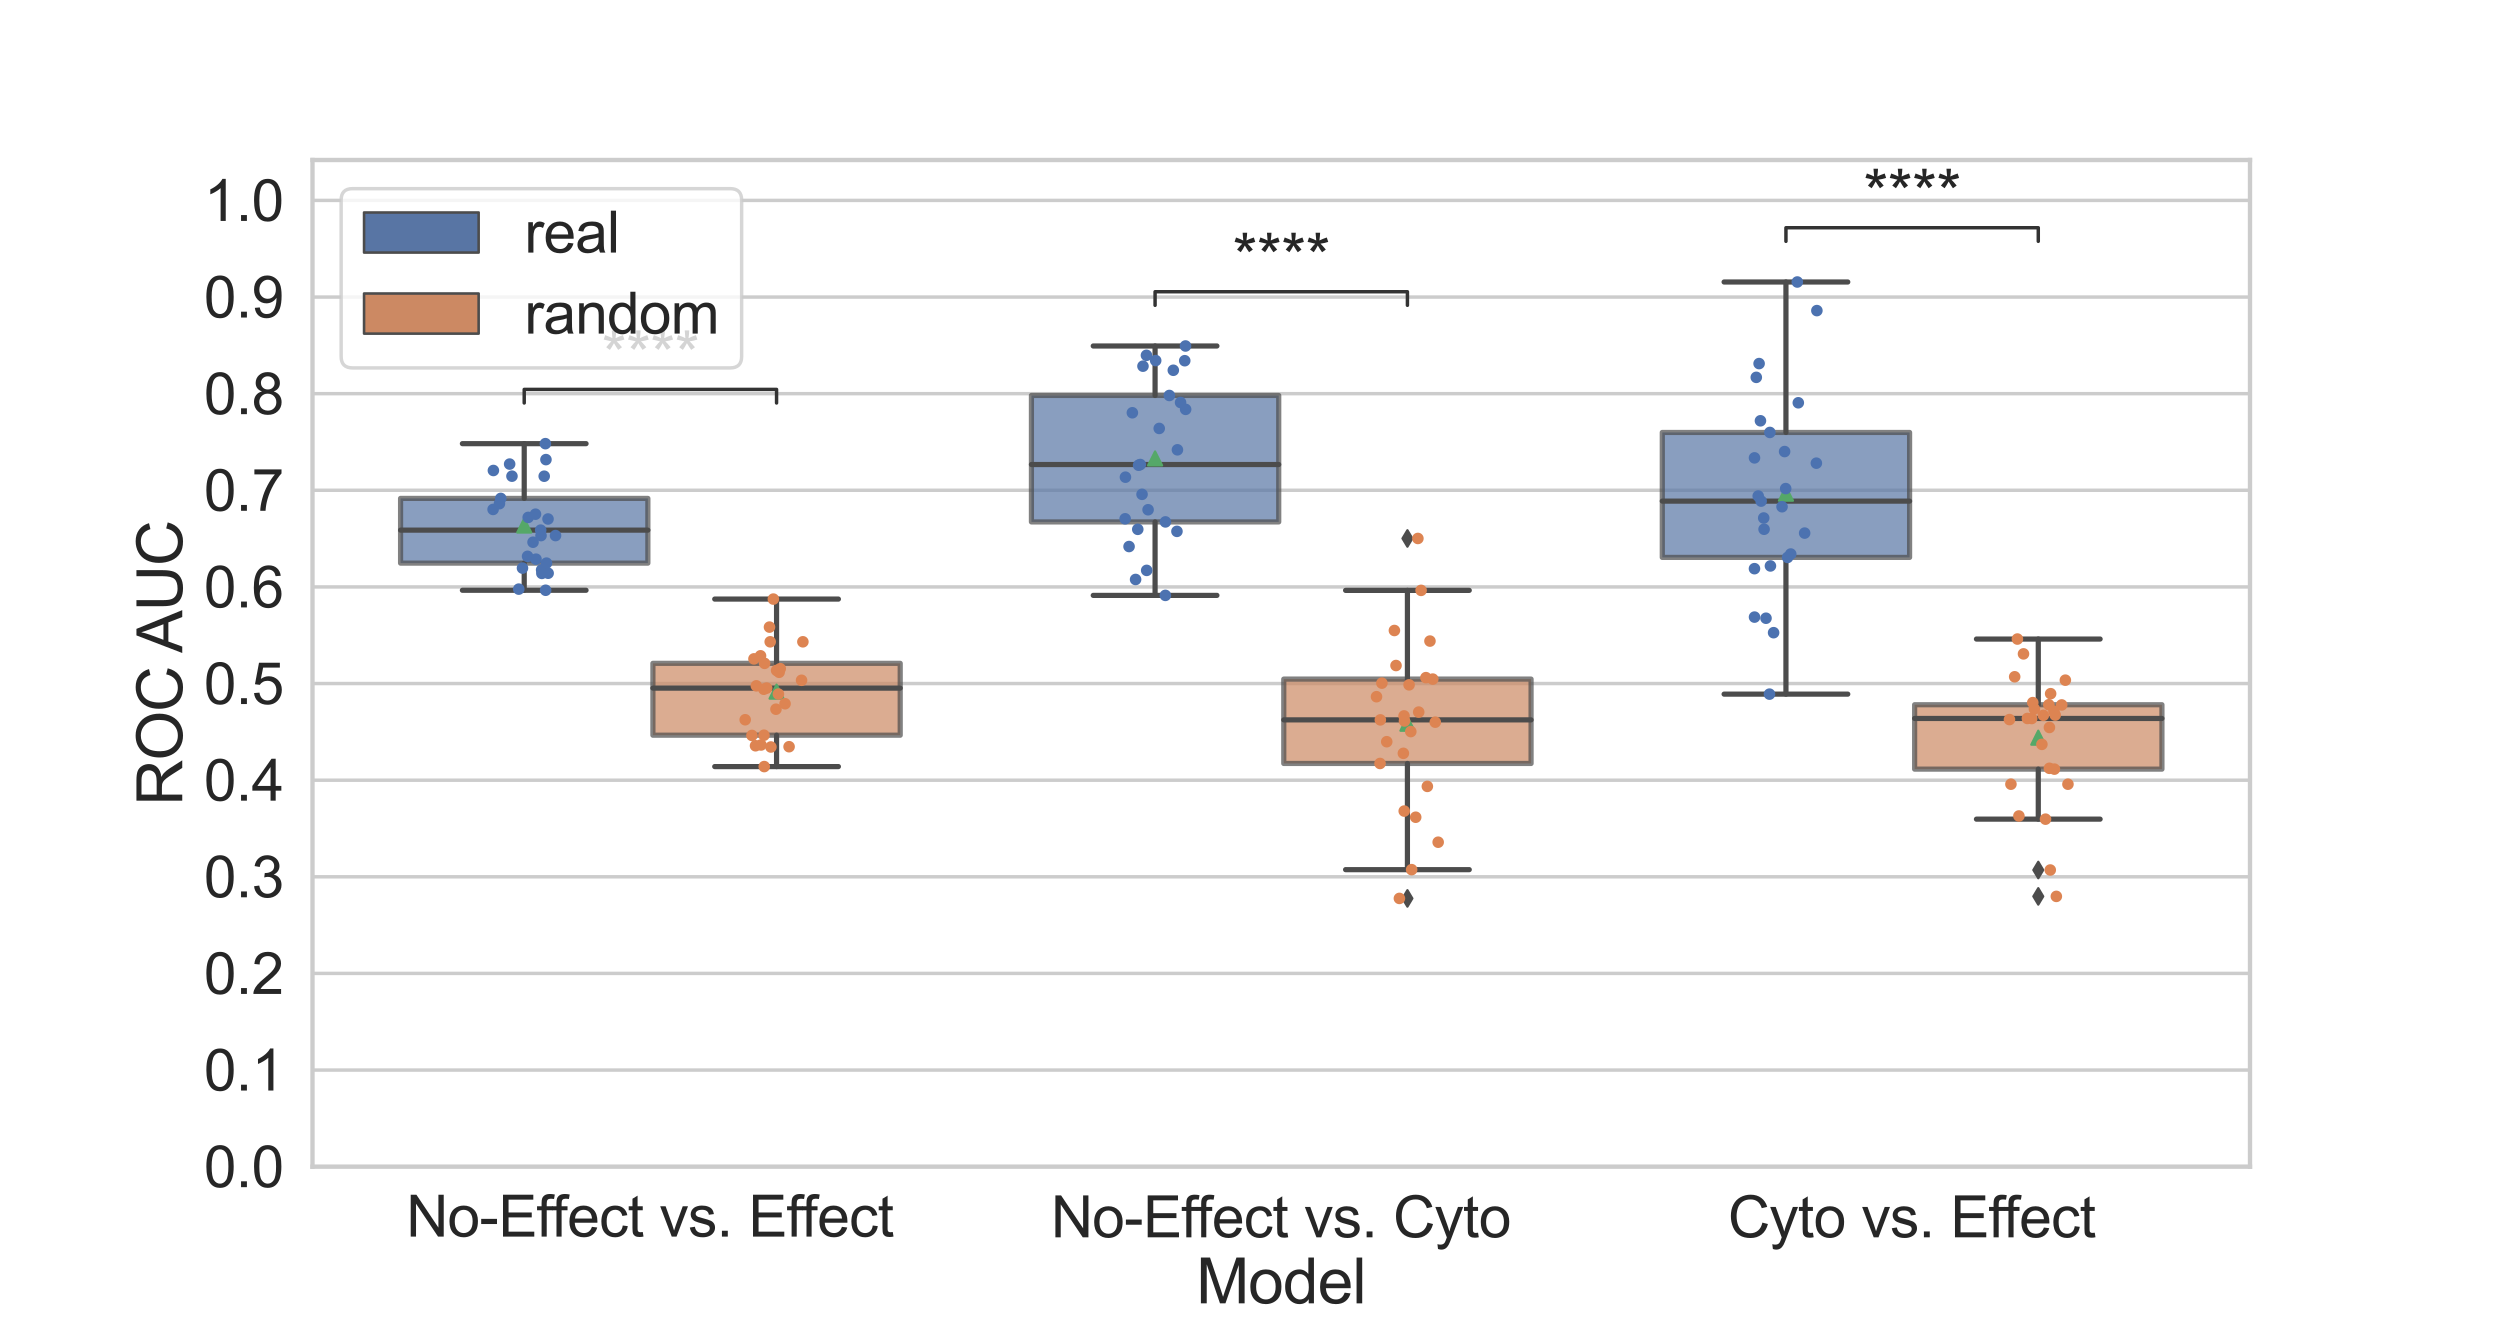 <?xml version="1.0" encoding="utf-8" standalone="no"?>
<!DOCTYPE svg PUBLIC "-//W3C//DTD SVG 1.1//EN"
  "http://www.w3.org/Graphics/SVG/1.1/DTD/svg11.dtd">
<svg xmlns:xlink="http://www.w3.org/1999/xlink" width="1080pt" height="576pt" viewBox="0 0 1080 576" xmlns="http://www.w3.org/2000/svg" version="1.1">
 <defs>
  <style type="text/css">*{stroke-linejoin: round; stroke-linecap: butt}</style>
 </defs>
 <g id="figure_1">
  <g id="patch_1">
   <path d="M 0 576 
L 1080 576 
L 1080 0 
L 0 0 
z
" style="fill: #ffffff"/>
  </g>
  <g id="axes_1">
   <g id="patch_2">
    <path d="M 135 504 
L 972 504 
L 972 69.12 
L 135 69.12 
z
" style="fill: #ffffff"/>
   </g>
   <g id="matplotlib.axis_1">
    <g id="xtick_1">
     <g id="text_1">
      <!-- No-Effect vs. Effect -->
      <g style="fill: #262626" transform="translate(175.498 534.216)scale(0.247 -0.247)">
       <defs>
        <path id="ArialMT-4e" d="M 488 0 
L 488 4581 
L 1109 4581 
L 3516 984 
L 3516 4581 
L 4097 4581 
L 4097 0 
L 3475 0 
L 1069 3600 
L 1069 0 
L 488 0 
z
" transform="scale(0.016)"/>
        <path id="ArialMT-6f" d="M 213 1659 
Q 213 2581 725 3025 
Q 1153 3394 1769 3394 
Q 2453 3394 2887 2945 
Q 3322 2497 3322 1706 
Q 3322 1066 3130 698 
Q 2938 331 2570 128 
Q 2203 -75 1769 -75 
Q 1072 -75 642 372 
Q 213 819 213 1659 
z
M 791 1659 
Q 791 1022 1069 705 
Q 1347 388 1769 388 
Q 2188 388 2466 706 
Q 2744 1025 2744 1678 
Q 2744 2294 2464 2611 
Q 2184 2928 1769 2928 
Q 1347 2928 1069 2612 
Q 791 2297 791 1659 
z
" transform="scale(0.016)"/>
        <path id="ArialMT-2d" d="M 203 1375 
L 203 1941 
L 1931 1941 
L 1931 1375 
L 203 1375 
z
" transform="scale(0.016)"/>
        <path id="ArialMT-45" d="M 506 0 
L 506 4581 
L 3819 4581 
L 3819 4041 
L 1113 4041 
L 1113 2638 
L 3647 2638 
L 3647 2100 
L 1113 2100 
L 1113 541 
L 3925 541 
L 3925 0 
L 506 0 
z
" transform="scale(0.016)"/>
        <path id="ArialMT-66" d="M 556 0 
L 556 2881 
L 59 2881 
L 59 3319 
L 556 3319 
L 556 3672 
Q 556 4006 616 4169 
Q 697 4388 901 4523 
Q 1106 4659 1475 4659 
Q 1713 4659 2000 4603 
L 1916 4113 
Q 1741 4144 1584 4144 
Q 1328 4144 1222 4034 
Q 1116 3925 1116 3625 
L 1116 3319 
L 1763 3319 
L 1763 2881 
L 1116 2881 
L 1116 0 
L 556 0 
z
" transform="scale(0.016)"/>
        <path id="ArialMT-65" d="M 2694 1069 
L 3275 997 
Q 3138 488 2766 206 
Q 2394 -75 1816 -75 
Q 1088 -75 661 373 
Q 234 822 234 1631 
Q 234 2469 665 2931 
Q 1097 3394 1784 3394 
Q 2450 3394 2872 2941 
Q 3294 2488 3294 1666 
Q 3294 1616 3291 1516 
L 816 1516 
Q 847 969 1125 678 
Q 1403 388 1819 388 
Q 2128 388 2347 550 
Q 2566 713 2694 1069 
z
M 847 1978 
L 2700 1978 
Q 2663 2397 2488 2606 
Q 2219 2931 1791 2931 
Q 1403 2931 1139 2672 
Q 875 2413 847 1978 
z
" transform="scale(0.016)"/>
        <path id="ArialMT-63" d="M 2588 1216 
L 3141 1144 
Q 3050 572 2676 248 
Q 2303 -75 1759 -75 
Q 1078 -75 664 370 
Q 250 816 250 1647 
Q 250 2184 428 2587 
Q 606 2991 970 3192 
Q 1334 3394 1763 3394 
Q 2303 3394 2647 3120 
Q 2991 2847 3088 2344 
L 2541 2259 
Q 2463 2594 2264 2762 
Q 2066 2931 1784 2931 
Q 1359 2931 1093 2626 
Q 828 2322 828 1663 
Q 828 994 1084 691 
Q 1341 388 1753 388 
Q 2084 388 2306 591 
Q 2528 794 2588 1216 
z
" transform="scale(0.016)"/>
        <path id="ArialMT-74" d="M 1650 503 
L 1731 6 
Q 1494 -44 1306 -44 
Q 1000 -44 831 53 
Q 663 150 594 308 
Q 525 466 525 972 
L 525 2881 
L 113 2881 
L 113 3319 
L 525 3319 
L 525 4141 
L 1084 4478 
L 1084 3319 
L 1650 3319 
L 1650 2881 
L 1084 2881 
L 1084 941 
Q 1084 700 1114 631 
Q 1144 563 1211 522 
Q 1278 481 1403 481 
Q 1497 481 1650 503 
z
" transform="scale(0.016)"/>
        <path id="ArialMT-20" transform="scale(0.016)"/>
        <path id="ArialMT-76" d="M 1344 0 
L 81 3319 
L 675 3319 
L 1388 1331 
Q 1503 1009 1600 663 
Q 1675 925 1809 1294 
L 2547 3319 
L 3125 3319 
L 1869 0 
L 1344 0 
z
" transform="scale(0.016)"/>
        <path id="ArialMT-73" d="M 197 991 
L 753 1078 
Q 800 744 1014 566 
Q 1228 388 1613 388 
Q 2000 388 2187 545 
Q 2375 703 2375 916 
Q 2375 1106 2209 1216 
Q 2094 1291 1634 1406 
Q 1016 1563 777 1677 
Q 538 1791 414 1992 
Q 291 2194 291 2438 
Q 291 2659 392 2848 
Q 494 3038 669 3163 
Q 800 3259 1026 3326 
Q 1253 3394 1513 3394 
Q 1903 3394 2198 3281 
Q 2494 3169 2634 2976 
Q 2775 2784 2828 2463 
L 2278 2388 
Q 2241 2644 2061 2787 
Q 1881 2931 1553 2931 
Q 1166 2931 1000 2803 
Q 834 2675 834 2503 
Q 834 2394 903 2306 
Q 972 2216 1119 2156 
Q 1203 2125 1616 2013 
Q 2213 1853 2448 1751 
Q 2684 1650 2818 1456 
Q 2953 1263 2953 975 
Q 2953 694 2789 445 
Q 2625 197 2315 61 
Q 2006 -75 1616 -75 
Q 969 -75 630 194 
Q 291 463 197 991 
z
" transform="scale(0.016)"/>
        <path id="ArialMT-2e" d="M 581 0 
L 581 641 
L 1222 641 
L 1222 0 
L 581 0 
z
" transform="scale(0.016)"/>
       </defs>
       <use xlink:href="#ArialMT-4e"/>
       <use xlink:href="#ArialMT-6f" x="72.217"/>
       <use xlink:href="#ArialMT-2d" x="127.832"/>
       <use xlink:href="#ArialMT-45" x="161.133"/>
       <use xlink:href="#ArialMT-66" x="227.832"/>
       <use xlink:href="#ArialMT-66" x="253.865"/>
       <use xlink:href="#ArialMT-65" x="281.648"/>
       <use xlink:href="#ArialMT-63" x="337.264"/>
       <use xlink:href="#ArialMT-74" x="387.264"/>
       <use xlink:href="#ArialMT-20" x="415.047"/>
       <use xlink:href="#ArialMT-76" x="442.83"/>
       <use xlink:href="#ArialMT-73" x="492.83"/>
       <use xlink:href="#ArialMT-2e" x="542.83"/>
       <use xlink:href="#ArialMT-20" x="570.613"/>
       <use xlink:href="#ArialMT-45" x="598.396"/>
       <use xlink:href="#ArialMT-66" x="665.096"/>
       <use xlink:href="#ArialMT-66" x="691.129"/>
       <use xlink:href="#ArialMT-65" x="718.912"/>
       <use xlink:href="#ArialMT-63" x="774.527"/>
       <use xlink:href="#ArialMT-74" x="824.527"/>
      </g>
     </g>
    </g>
    <g id="xtick_2">
     <g id="text_2">
      <!-- No-Effect vs. Cyto -->
      <g style="fill: #262626" transform="translate(454.007 534.517)scale(0.247 -0.247)">
       <defs>
        <path id="ArialMT-43" d="M 3763 1606 
L 4369 1453 
Q 4178 706 3683 314 
Q 3188 -78 2472 -78 
Q 1731 -78 1267 223 
Q 803 525 561 1097 
Q 319 1669 319 2325 
Q 319 3041 592 3573 
Q 866 4106 1370 4382 
Q 1875 4659 2481 4659 
Q 3169 4659 3637 4309 
Q 4106 3959 4291 3325 
L 3694 3184 
Q 3534 3684 3231 3912 
Q 2928 4141 2469 4141 
Q 1941 4141 1586 3887 
Q 1231 3634 1087 3207 
Q 944 2781 944 2328 
Q 944 1744 1114 1308 
Q 1284 872 1643 656 
Q 2003 441 2422 441 
Q 2931 441 3284 734 
Q 3638 1028 3763 1606 
z
" transform="scale(0.016)"/>
        <path id="ArialMT-79" d="M 397 -1278 
L 334 -750 
Q 519 -800 656 -800 
Q 844 -800 956 -737 
Q 1069 -675 1141 -563 
Q 1194 -478 1313 -144 
Q 1328 -97 1363 -6 
L 103 3319 
L 709 3319 
L 1400 1397 
Q 1534 1031 1641 628 
Q 1738 1016 1872 1384 
L 2581 3319 
L 3144 3319 
L 1881 -56 
Q 1678 -603 1566 -809 
Q 1416 -1088 1222 -1217 
Q 1028 -1347 759 -1347 
Q 597 -1347 397 -1278 
z
" transform="scale(0.016)"/>
       </defs>
       <use xlink:href="#ArialMT-4e"/>
       <use xlink:href="#ArialMT-6f" x="72.217"/>
       <use xlink:href="#ArialMT-2d" x="127.832"/>
       <use xlink:href="#ArialMT-45" x="161.133"/>
       <use xlink:href="#ArialMT-66" x="227.832"/>
       <use xlink:href="#ArialMT-66" x="253.865"/>
       <use xlink:href="#ArialMT-65" x="281.648"/>
       <use xlink:href="#ArialMT-63" x="337.264"/>
       <use xlink:href="#ArialMT-74" x="387.264"/>
       <use xlink:href="#ArialMT-20" x="415.047"/>
       <use xlink:href="#ArialMT-76" x="442.83"/>
       <use xlink:href="#ArialMT-73" x="492.83"/>
       <use xlink:href="#ArialMT-2e" x="542.83"/>
       <use xlink:href="#ArialMT-20" x="570.613"/>
       <use xlink:href="#ArialMT-43" x="598.396"/>
       <use xlink:href="#ArialMT-79" x="670.613"/>
       <use xlink:href="#ArialMT-74" x="720.613"/>
       <use xlink:href="#ArialMT-6f" x="748.396"/>
      </g>
     </g>
    </g>
    <g id="xtick_3">
     <g id="text_3">
      <!-- Cyto vs. Effect -->
      <g style="fill: #262626" transform="translate(746.478 534.517)scale(0.247 -0.247)">
       <use xlink:href="#ArialMT-43"/>
       <use xlink:href="#ArialMT-79" x="72.217"/>
       <use xlink:href="#ArialMT-74" x="122.217"/>
       <use xlink:href="#ArialMT-6f" x="150"/>
       <use xlink:href="#ArialMT-20" x="205.615"/>
       <use xlink:href="#ArialMT-76" x="233.398"/>
       <use xlink:href="#ArialMT-73" x="283.398"/>
       <use xlink:href="#ArialMT-2e" x="333.398"/>
       <use xlink:href="#ArialMT-20" x="361.182"/>
       <use xlink:href="#ArialMT-45" x="388.965"/>
       <use xlink:href="#ArialMT-66" x="455.664"/>
       <use xlink:href="#ArialMT-66" x="481.697"/>
       <use xlink:href="#ArialMT-65" x="509.48"/>
       <use xlink:href="#ArialMT-63" x="565.096"/>
       <use xlink:href="#ArialMT-74" x="615.096"/>
      </g>
     </g>
    </g>
    <g id="text_4">
     <!-- Model -->
     <g style="fill: #262626" transform="translate(516.734 563.052)scale(0.27 -0.27)">
      <defs>
       <path id="ArialMT-4d" d="M 475 0 
L 475 4581 
L 1388 4581 
L 2472 1338 
Q 2622 884 2691 659 
Q 2769 909 2934 1394 
L 4031 4581 
L 4847 4581 
L 4847 0 
L 4263 0 
L 4263 3834 
L 2931 0 
L 2384 0 
L 1059 3900 
L 1059 0 
L 475 0 
z
" transform="scale(0.016)"/>
       <path id="ArialMT-64" d="M 2575 0 
L 2575 419 
Q 2259 -75 1647 -75 
Q 1250 -75 917 144 
Q 584 363 401 755 
Q 219 1147 219 1656 
Q 219 2153 384 2558 
Q 550 2963 881 3178 
Q 1213 3394 1622 3394 
Q 1922 3394 2156 3267 
Q 2391 3141 2538 2938 
L 2538 4581 
L 3097 4581 
L 3097 0 
L 2575 0 
z
M 797 1656 
Q 797 1019 1065 703 
Q 1334 388 1700 388 
Q 2069 388 2326 689 
Q 2584 991 2584 1609 
Q 2584 2291 2321 2609 
Q 2059 2928 1675 2928 
Q 1300 2928 1048 2622 
Q 797 2316 797 1656 
z
" transform="scale(0.016)"/>
       <path id="ArialMT-6c" d="M 409 0 
L 409 4581 
L 972 4581 
L 972 0 
L 409 0 
z
" transform="scale(0.016)"/>
      </defs>
      <use xlink:href="#ArialMT-4d"/>
      <use xlink:href="#ArialMT-6f" x="83.301"/>
      <use xlink:href="#ArialMT-64" x="138.916"/>
      <use xlink:href="#ArialMT-65" x="194.531"/>
      <use xlink:href="#ArialMT-6c" x="250.146"/>
     </g>
    </g>
   </g>
   <g id="matplotlib.axis_2">
    <g id="ytick_1">
     <g id="line2d_1">
      <path d="M 135 504 
L 972 504 
" clip-path="url(#p574c556b39)" style="fill: none; stroke: #cccccc; stroke-width: 1.5; stroke-linecap: round"/>
     </g>
     <g id="text_5">
      <!-- 0.0 -->
      <g style="fill: #262626" transform="translate(88.097 512.858)scale(0.247 -0.247)">
       <defs>
        <path id="ArialMT-30" d="M 266 2259 
Q 266 3072 433 3567 
Q 600 4063 929 4331 
Q 1259 4600 1759 4600 
Q 2128 4600 2406 4451 
Q 2684 4303 2865 4023 
Q 3047 3744 3150 3342 
Q 3253 2941 3253 2259 
Q 3253 1453 3087 958 
Q 2922 463 2592 192 
Q 2263 -78 1759 -78 
Q 1097 -78 719 397 
Q 266 969 266 2259 
z
M 844 2259 
Q 844 1131 1108 757 
Q 1372 384 1759 384 
Q 2147 384 2411 759 
Q 2675 1134 2675 2259 
Q 2675 3391 2411 3762 
Q 2147 4134 1753 4134 
Q 1366 4134 1134 3806 
Q 844 3388 844 2259 
z
" transform="scale(0.016)"/>
       </defs>
       <use xlink:href="#ArialMT-30"/>
       <use xlink:href="#ArialMT-2e" x="55.615"/>
       <use xlink:href="#ArialMT-30" x="83.398"/>
      </g>
     </g>
    </g>
    <g id="ytick_2">
     <g id="line2d_2">
      <path d="M 135 462.258 
L 972 462.258 
" clip-path="url(#p574c556b39)" style="fill: none; stroke: #cccccc; stroke-width: 1.5; stroke-linecap: round"/>
     </g>
     <g id="text_6">
      <!-- 0.1 -->
      <g style="fill: #262626" transform="translate(88.097 471.116)scale(0.247 -0.247)">
       <defs>
        <path id="ArialMT-31" d="M 2384 0 
L 1822 0 
L 1822 3584 
Q 1619 3391 1289 3197 
Q 959 3003 697 2906 
L 697 3450 
Q 1169 3672 1522 3987 
Q 1875 4303 2022 4600 
L 2384 4600 
L 2384 0 
z
" transform="scale(0.016)"/>
       </defs>
       <use xlink:href="#ArialMT-30"/>
       <use xlink:href="#ArialMT-2e" x="55.615"/>
       <use xlink:href="#ArialMT-31" x="83.398"/>
      </g>
     </g>
    </g>
    <g id="ytick_3">
     <g id="line2d_3">
      <path d="M 135 420.516 
L 972 420.516 
" clip-path="url(#p574c556b39)" style="fill: none; stroke: #cccccc; stroke-width: 1.5; stroke-linecap: round"/>
     </g>
     <g id="text_7">
      <!-- 0.2 -->
      <g style="fill: #262626" transform="translate(88.097 429.374)scale(0.247 -0.247)">
       <defs>
        <path id="ArialMT-32" d="M 3222 541 
L 3222 0 
L 194 0 
Q 188 203 259 391 
Q 375 700 629 1000 
Q 884 1300 1366 1694 
Q 2113 2306 2375 2664 
Q 2638 3022 2638 3341 
Q 2638 3675 2398 3904 
Q 2159 4134 1775 4134 
Q 1369 4134 1125 3890 
Q 881 3647 878 3216 
L 300 3275 
Q 359 3922 746 4261 
Q 1134 4600 1788 4600 
Q 2447 4600 2831 4234 
Q 3216 3869 3216 3328 
Q 3216 3053 3103 2787 
Q 2991 2522 2730 2228 
Q 2469 1934 1863 1422 
Q 1356 997 1212 845 
Q 1069 694 975 541 
L 3222 541 
z
" transform="scale(0.016)"/>
       </defs>
       <use xlink:href="#ArialMT-30"/>
       <use xlink:href="#ArialMT-2e" x="55.615"/>
       <use xlink:href="#ArialMT-32" x="83.398"/>
      </g>
     </g>
    </g>
    <g id="ytick_4">
     <g id="line2d_4">
      <path d="M 135 378.774 
L 972 378.774 
" clip-path="url(#p574c556b39)" style="fill: none; stroke: #cccccc; stroke-width: 1.5; stroke-linecap: round"/>
     </g>
     <g id="text_8">
      <!-- 0.3 -->
      <g style="fill: #262626" transform="translate(88.097 387.632)scale(0.247 -0.247)">
       <defs>
        <path id="ArialMT-33" d="M 269 1209 
L 831 1284 
Q 928 806 1161 595 
Q 1394 384 1728 384 
Q 2125 384 2398 659 
Q 2672 934 2672 1341 
Q 2672 1728 2419 1979 
Q 2166 2231 1775 2231 
Q 1616 2231 1378 2169 
L 1441 2663 
Q 1497 2656 1531 2656 
Q 1891 2656 2178 2843 
Q 2466 3031 2466 3422 
Q 2466 3731 2256 3934 
Q 2047 4138 1716 4138 
Q 1388 4138 1169 3931 
Q 950 3725 888 3313 
L 325 3413 
Q 428 3978 793 4289 
Q 1159 4600 1703 4600 
Q 2078 4600 2393 4439 
Q 2709 4278 2876 4000 
Q 3044 3722 3044 3409 
Q 3044 3113 2884 2869 
Q 2725 2625 2413 2481 
Q 2819 2388 3044 2092 
Q 3269 1797 3269 1353 
Q 3269 753 2831 336 
Q 2394 -81 1725 -81 
Q 1122 -81 723 278 
Q 325 638 269 1209 
z
" transform="scale(0.016)"/>
       </defs>
       <use xlink:href="#ArialMT-30"/>
       <use xlink:href="#ArialMT-2e" x="55.615"/>
       <use xlink:href="#ArialMT-33" x="83.398"/>
      </g>
     </g>
    </g>
    <g id="ytick_5">
     <g id="line2d_5">
      <path d="M 135 337.032 
L 972 337.032 
" clip-path="url(#p574c556b39)" style="fill: none; stroke: #cccccc; stroke-width: 1.5; stroke-linecap: round"/>
     </g>
     <g id="text_9">
      <!-- 0.4 -->
      <g style="fill: #262626" transform="translate(88.097 345.89)scale(0.247 -0.247)">
       <defs>
        <path id="ArialMT-34" d="M 2069 0 
L 2069 1097 
L 81 1097 
L 81 1613 
L 2172 4581 
L 2631 4581 
L 2631 1613 
L 3250 1613 
L 3250 1097 
L 2631 1097 
L 2631 0 
L 2069 0 
z
M 2069 1613 
L 2069 3678 
L 634 1613 
L 2069 1613 
z
" transform="scale(0.016)"/>
       </defs>
       <use xlink:href="#ArialMT-30"/>
       <use xlink:href="#ArialMT-2e" x="55.615"/>
       <use xlink:href="#ArialMT-34" x="83.398"/>
      </g>
     </g>
    </g>
    <g id="ytick_6">
     <g id="line2d_6">
      <path d="M 135 295.29 
L 972 295.29 
" clip-path="url(#p574c556b39)" style="fill: none; stroke: #cccccc; stroke-width: 1.5; stroke-linecap: round"/>
     </g>
     <g id="text_10">
      <!-- 0.5 -->
      <g style="fill: #262626" transform="translate(88.097 304.148)scale(0.247 -0.247)">
       <defs>
        <path id="ArialMT-35" d="M 266 1200 
L 856 1250 
Q 922 819 1161 601 
Q 1400 384 1738 384 
Q 2144 384 2425 690 
Q 2706 997 2706 1503 
Q 2706 1984 2436 2262 
Q 2166 2541 1728 2541 
Q 1456 2541 1237 2417 
Q 1019 2294 894 2097 
L 366 2166 
L 809 4519 
L 3088 4519 
L 3088 3981 
L 1259 3981 
L 1013 2750 
Q 1425 3038 1878 3038 
Q 2478 3038 2890 2622 
Q 3303 2206 3303 1553 
Q 3303 931 2941 478 
Q 2500 -78 1738 -78 
Q 1113 -78 717 272 
Q 322 622 266 1200 
z
" transform="scale(0.016)"/>
       </defs>
       <use xlink:href="#ArialMT-30"/>
       <use xlink:href="#ArialMT-2e" x="55.615"/>
       <use xlink:href="#ArialMT-35" x="83.398"/>
      </g>
     </g>
    </g>
    <g id="ytick_7">
     <g id="line2d_7">
      <path d="M 135 253.549 
L 972 253.549 
" clip-path="url(#p574c556b39)" style="fill: none; stroke: #cccccc; stroke-width: 1.5; stroke-linecap: round"/>
     </g>
     <g id="text_11">
      <!-- 0.6 -->
      <g style="fill: #262626" transform="translate(88.097 262.406)scale(0.247 -0.247)">
       <defs>
        <path id="ArialMT-36" d="M 3184 3459 
L 2625 3416 
Q 2550 3747 2413 3897 
Q 2184 4138 1850 4138 
Q 1581 4138 1378 3988 
Q 1113 3794 959 3422 
Q 806 3050 800 2363 
Q 1003 2672 1297 2822 
Q 1591 2972 1913 2972 
Q 2475 2972 2870 2558 
Q 3266 2144 3266 1488 
Q 3266 1056 3080 686 
Q 2894 316 2569 119 
Q 2244 -78 1831 -78 
Q 1128 -78 684 439 
Q 241 956 241 2144 
Q 241 3472 731 4075 
Q 1159 4600 1884 4600 
Q 2425 4600 2770 4297 
Q 3116 3994 3184 3459 
z
M 888 1484 
Q 888 1194 1011 928 
Q 1134 663 1356 523 
Q 1578 384 1822 384 
Q 2178 384 2434 671 
Q 2691 959 2691 1453 
Q 2691 1928 2437 2201 
Q 2184 2475 1800 2475 
Q 1419 2475 1153 2201 
Q 888 1928 888 1484 
z
" transform="scale(0.016)"/>
       </defs>
       <use xlink:href="#ArialMT-30"/>
       <use xlink:href="#ArialMT-2e" x="55.615"/>
       <use xlink:href="#ArialMT-36" x="83.398"/>
      </g>
     </g>
    </g>
    <g id="ytick_8">
     <g id="line2d_8">
      <path d="M 135 211.807 
L 972 211.807 
" clip-path="url(#p574c556b39)" style="fill: none; stroke: #cccccc; stroke-width: 1.5; stroke-linecap: round"/>
     </g>
     <g id="text_12">
      <!-- 0.7 -->
      <g style="fill: #262626" transform="translate(88.097 220.664)scale(0.247 -0.247)">
       <defs>
        <path id="ArialMT-37" d="M 303 3981 
L 303 4522 
L 3269 4522 
L 3269 4084 
Q 2831 3619 2401 2847 
Q 1972 2075 1738 1259 
Q 1569 684 1522 0 
L 944 0 
Q 953 541 1156 1306 
Q 1359 2072 1739 2783 
Q 2119 3494 2547 3981 
L 303 3981 
z
" transform="scale(0.016)"/>
       </defs>
       <use xlink:href="#ArialMT-30"/>
       <use xlink:href="#ArialMT-2e" x="55.615"/>
       <use xlink:href="#ArialMT-37" x="83.398"/>
      </g>
     </g>
    </g>
    <g id="ytick_9">
     <g id="line2d_9">
      <path d="M 135 170.065 
L 972 170.065 
" clip-path="url(#p574c556b39)" style="fill: none; stroke: #cccccc; stroke-width: 1.5; stroke-linecap: round"/>
     </g>
     <g id="text_13">
      <!-- 0.8 -->
      <g style="fill: #262626" transform="translate(88.097 178.923)scale(0.247 -0.247)">
       <defs>
        <path id="ArialMT-38" d="M 1131 2484 
Q 781 2613 612 2850 
Q 444 3088 444 3419 
Q 444 3919 803 4259 
Q 1163 4600 1759 4600 
Q 2359 4600 2725 4251 
Q 3091 3903 3091 3403 
Q 3091 3084 2923 2848 
Q 2756 2613 2416 2484 
Q 2838 2347 3058 2040 
Q 3278 1734 3278 1309 
Q 3278 722 2862 322 
Q 2447 -78 1769 -78 
Q 1091 -78 675 323 
Q 259 725 259 1325 
Q 259 1772 486 2073 
Q 713 2375 1131 2484 
z
M 1019 3438 
Q 1019 3113 1228 2906 
Q 1438 2700 1772 2700 
Q 2097 2700 2305 2904 
Q 2513 3109 2513 3406 
Q 2513 3716 2298 3927 
Q 2084 4138 1766 4138 
Q 1444 4138 1231 3931 
Q 1019 3725 1019 3438 
z
M 838 1322 
Q 838 1081 952 856 
Q 1066 631 1291 507 
Q 1516 384 1775 384 
Q 2178 384 2440 643 
Q 2703 903 2703 1303 
Q 2703 1709 2433 1975 
Q 2163 2241 1756 2241 
Q 1359 2241 1098 1978 
Q 838 1716 838 1322 
z
" transform="scale(0.016)"/>
       </defs>
       <use xlink:href="#ArialMT-30"/>
       <use xlink:href="#ArialMT-2e" x="55.615"/>
       <use xlink:href="#ArialMT-38" x="83.398"/>
      </g>
     </g>
    </g>
    <g id="ytick_10">
     <g id="line2d_10">
      <path d="M 135 128.323 
L 972 128.323 
" clip-path="url(#p574c556b39)" style="fill: none; stroke: #cccccc; stroke-width: 1.5; stroke-linecap: round"/>
     </g>
     <g id="text_14">
      <!-- 0.9 -->
      <g style="fill: #262626" transform="translate(88.097 137.181)scale(0.247 -0.247)">
       <defs>
        <path id="ArialMT-39" d="M 350 1059 
L 891 1109 
Q 959 728 1153 556 
Q 1347 384 1650 384 
Q 1909 384 2104 503 
Q 2300 622 2425 820 
Q 2550 1019 2634 1356 
Q 2719 1694 2719 2044 
Q 2719 2081 2716 2156 
Q 2547 1888 2255 1720 
Q 1963 1553 1622 1553 
Q 1053 1553 659 1965 
Q 266 2378 266 3053 
Q 266 3750 677 4175 
Q 1088 4600 1706 4600 
Q 2153 4600 2523 4359 
Q 2894 4119 3086 3673 
Q 3278 3228 3278 2384 
Q 3278 1506 3087 986 
Q 2897 466 2520 194 
Q 2144 -78 1638 -78 
Q 1100 -78 759 220 
Q 419 519 350 1059 
z
M 2653 3081 
Q 2653 3566 2395 3850 
Q 2138 4134 1775 4134 
Q 1400 4134 1122 3828 
Q 844 3522 844 3034 
Q 844 2597 1108 2323 
Q 1372 2050 1759 2050 
Q 2150 2050 2401 2323 
Q 2653 2597 2653 3081 
z
" transform="scale(0.016)"/>
       </defs>
       <use xlink:href="#ArialMT-30"/>
       <use xlink:href="#ArialMT-2e" x="55.615"/>
       <use xlink:href="#ArialMT-39" x="83.398"/>
      </g>
     </g>
    </g>
    <g id="ytick_11">
     <g id="line2d_11">
      <path d="M 135 86.581 
L 972 86.581 
" clip-path="url(#p574c556b39)" style="fill: none; stroke: #cccccc; stroke-width: 1.5; stroke-linecap: round"/>
     </g>
     <g id="text_15">
      <!-- 1.0 -->
      <g style="fill: #262626" transform="translate(88.097 95.439)scale(0.247 -0.247)">
       <use xlink:href="#ArialMT-31"/>
       <use xlink:href="#ArialMT-2e" x="55.615"/>
       <use xlink:href="#ArialMT-30" x="83.398"/>
      </g>
     </g>
    </g>
    <g id="text_16">
     <!-- ROC AUC -->
     <g style="fill: #262626" transform="translate(78.731 348.071)rotate(-90)scale(0.27 -0.27)">
      <defs>
       <path id="ArialMT-52" d="M 503 0 
L 503 4581 
L 2534 4581 
Q 3147 4581 3465 4457 
Q 3784 4334 3975 4021 
Q 4166 3709 4166 3331 
Q 4166 2844 3850 2509 
Q 3534 2175 2875 2084 
Q 3116 1969 3241 1856 
Q 3506 1613 3744 1247 
L 4541 0 
L 3778 0 
L 3172 953 
Q 2906 1366 2734 1584 
Q 2563 1803 2427 1890 
Q 2291 1978 2150 2013 
Q 2047 2034 1813 2034 
L 1109 2034 
L 1109 0 
L 503 0 
z
M 1109 2559 
L 2413 2559 
Q 2828 2559 3062 2645 
Q 3297 2731 3419 2920 
Q 3541 3109 3541 3331 
Q 3541 3656 3305 3865 
Q 3069 4075 2559 4075 
L 1109 4075 
L 1109 2559 
z
" transform="scale(0.016)"/>
       <path id="ArialMT-4f" d="M 309 2231 
Q 309 3372 921 4017 
Q 1534 4663 2503 4663 
Q 3138 4663 3647 4359 
Q 4156 4056 4423 3514 
Q 4691 2972 4691 2284 
Q 4691 1588 4409 1038 
Q 4128 488 3612 205 
Q 3097 -78 2500 -78 
Q 1853 -78 1343 234 
Q 834 547 571 1087 
Q 309 1628 309 2231 
z
M 934 2222 
Q 934 1394 1379 917 
Q 1825 441 2497 441 
Q 3181 441 3623 922 
Q 4066 1403 4066 2288 
Q 4066 2847 3877 3264 
Q 3688 3681 3323 3911 
Q 2959 4141 2506 4141 
Q 1863 4141 1398 3698 
Q 934 3256 934 2222 
z
" transform="scale(0.016)"/>
       <path id="ArialMT-41" d="M -9 0 
L 1750 4581 
L 2403 4581 
L 4278 0 
L 3588 0 
L 3053 1388 
L 1138 1388 
L 634 0 
L -9 0 
z
M 1313 1881 
L 2866 1881 
L 2388 3150 
Q 2169 3728 2063 4100 
Q 1975 3659 1816 3225 
L 1313 1881 
z
" transform="scale(0.016)"/>
       <path id="ArialMT-55" d="M 3500 4581 
L 4106 4581 
L 4106 1934 
Q 4106 1244 3950 837 
Q 3794 431 3386 176 
Q 2978 -78 2316 -78 
Q 1672 -78 1262 144 
Q 853 366 678 786 
Q 503 1206 503 1934 
L 503 4581 
L 1109 4581 
L 1109 1938 
Q 1109 1341 1220 1058 
Q 1331 775 1601 622 
Q 1872 469 2263 469 
Q 2931 469 3215 772 
Q 3500 1075 3500 1938 
L 3500 4581 
z
" transform="scale(0.016)"/>
      </defs>
      <use xlink:href="#ArialMT-52"/>
      <use xlink:href="#ArialMT-4f" x="72.217"/>
      <use xlink:href="#ArialMT-43" x="150"/>
      <use xlink:href="#ArialMT-20" x="222.217"/>
      <use xlink:href="#ArialMT-41" x="244.5"/>
      <use xlink:href="#ArialMT-55" x="311.199"/>
      <use xlink:href="#ArialMT-43" x="383.416"/>
     </g>
    </g>
   </g>
   <g id="patch_3">
    <path d="M 173.045 243.27 
L 279.878 243.27 
L 279.878 215.313 
L 173.045 215.313 
L 173.045 243.27 
z
" clip-path="url(#p574c556b39)" style="fill: #5875a4; opacity: 0.7; stroke: #4c4c4c; stroke-width: 2.25; stroke-linejoin: miter"/>
   </g>
   <g id="patch_4">
    <path d="M 282.058 317.611 
L 388.891 317.611 
L 388.891 286.565 
L 282.058 286.565 
L 282.058 317.611 
z
" clip-path="url(#p574c556b39)" style="fill: #cc8963; opacity: 0.7; stroke: #4c4c4c; stroke-width: 2.25; stroke-linejoin: miter"/>
   </g>
   <g id="patch_5">
    <path d="M 445.577 225.465 
L 552.41 225.465 
L 552.41 170.846 
L 445.577 170.846 
L 445.577 225.465 
z
" clip-path="url(#p574c556b39)" style="fill: #5875a4; opacity: 0.7; stroke: #4c4c4c; stroke-width: 2.25; stroke-linejoin: miter"/>
   </g>
   <g id="patch_6">
    <path d="M 554.59 329.82 
L 661.423 329.82 
L 661.423 293.372 
L 554.59 293.372 
L 554.59 329.82 
z
" clip-path="url(#p574c556b39)" style="fill: #cc8963; opacity: 0.7; stroke: #4c4c4c; stroke-width: 2.25; stroke-linejoin: miter"/>
   </g>
   <g id="patch_7">
    <path d="M 718.109 240.802 
L 824.942 240.802 
L 824.942 186.816 
L 718.109 186.816 
L 718.109 240.802 
z
" clip-path="url(#p574c556b39)" style="fill: #5875a4; opacity: 0.7; stroke: #4c4c4c; stroke-width: 2.25; stroke-linejoin: miter"/>
   </g>
   <g id="patch_8">
    <path d="M 827.122 332.265 
L 933.955 332.265 
L 933.955 304.444 
L 827.122 304.444 
L 827.122 332.265 
z
" clip-path="url(#p574c556b39)" style="fill: #cc8963; opacity: 0.7; stroke: #4c4c4c; stroke-width: 2.25; stroke-linejoin: miter"/>
   </g>
   <g id="patch_9">
    <path d="M 280.968 504 
L 280.968 504 
L 280.968 504 
L 280.968 504 
z
" clip-path="url(#p574c556b39)" style="fill: #5875a4; stroke: #4c4c4c; stroke-width: 1.125; stroke-linejoin: miter"/>
   </g>
   <g id="patch_10">
    <path d="M 280.968 504 
L 280.968 504 
L 280.968 504 
L 280.968 504 
z
" clip-path="url(#p574c556b39)" style="fill: #cc8963; stroke: #4c4c4c; stroke-width: 1.125; stroke-linejoin: miter"/>
   </g>
   <g id="PathCollection_1"/>
   <g id="PathCollection_2"/>
   <g id="line2d_12">
    <path d="M 226.462 243.27 
L 226.462 254.991 
" clip-path="url(#p574c556b39)" style="fill: none; stroke: #4c4c4c; stroke-width: 2.25; stroke-linecap: round"/>
   </g>
   <g id="line2d_13">
    <path d="M 226.462 215.313 
L 226.462 191.66 
" clip-path="url(#p574c556b39)" style="fill: none; stroke: #4c4c4c; stroke-width: 2.25; stroke-linecap: round"/>
   </g>
   <g id="line2d_14">
    <path d="M 199.754 254.991 
L 253.17 254.991 
" clip-path="url(#p574c556b39)" style="fill: none; stroke: #4c4c4c; stroke-width: 2.25; stroke-linecap: round"/>
   </g>
   <g id="line2d_15">
    <path d="M 199.754 191.66 
L 253.17 191.66 
" clip-path="url(#p574c556b39)" style="fill: none; stroke: #4c4c4c; stroke-width: 2.25; stroke-linecap: round"/>
   </g>
   <g id="line2d_16"/>
   <g id="line2d_17">
    <path d="M 335.474 317.611 
L 335.474 331.162 
" clip-path="url(#p574c556b39)" style="fill: none; stroke: #4c4c4c; stroke-width: 2.25; stroke-linecap: round"/>
   </g>
   <g id="line2d_18">
    <path d="M 335.474 286.565 
L 335.474 258.804 
" clip-path="url(#p574c556b39)" style="fill: none; stroke: #4c4c4c; stroke-width: 2.25; stroke-linecap: round"/>
   </g>
   <g id="line2d_19">
    <path d="M 308.766 331.162 
L 362.183 331.162 
" clip-path="url(#p574c556b39)" style="fill: none; stroke: #4c4c4c; stroke-width: 2.25; stroke-linecap: round"/>
   </g>
   <g id="line2d_20">
    <path d="M 308.766 258.804 
L 362.183 258.804 
" clip-path="url(#p574c556b39)" style="fill: none; stroke: #4c4c4c; stroke-width: 2.25; stroke-linecap: round"/>
   </g>
   <g id="line2d_21"/>
   <g id="line2d_22">
    <path d="M 498.994 225.465 
L 498.994 257.206 
" clip-path="url(#p574c556b39)" style="fill: none; stroke: #4c4c4c; stroke-width: 2.25; stroke-linecap: round"/>
   </g>
   <g id="line2d_23">
    <path d="M 498.994 170.846 
L 498.994 149.466 
" clip-path="url(#p574c556b39)" style="fill: none; stroke: #4c4c4c; stroke-width: 2.25; stroke-linecap: round"/>
   </g>
   <g id="line2d_24">
    <path d="M 472.285 257.206 
L 525.702 257.206 
" clip-path="url(#p574c556b39)" style="fill: none; stroke: #4c4c4c; stroke-width: 2.25; stroke-linecap: round"/>
   </g>
   <g id="line2d_25">
    <path d="M 472.285 149.466 
L 525.702 149.466 
" clip-path="url(#p574c556b39)" style="fill: none; stroke: #4c4c4c; stroke-width: 2.25; stroke-linecap: round"/>
   </g>
   <g id="line2d_26"/>
   <g id="line2d_27">
    <path d="M 608.006 329.82 
L 608.006 375.687 
" clip-path="url(#p574c556b39)" style="fill: none; stroke: #4c4c4c; stroke-width: 2.25; stroke-linecap: round"/>
   </g>
   <g id="line2d_28">
    <path d="M 608.006 293.372 
L 608.006 255.041 
" clip-path="url(#p574c556b39)" style="fill: none; stroke: #4c4c4c; stroke-width: 2.25; stroke-linecap: round"/>
   </g>
   <g id="line2d_29">
    <path d="M 581.298 375.687 
L 634.715 375.687 
" clip-path="url(#p574c556b39)" style="fill: none; stroke: #4c4c4c; stroke-width: 2.25; stroke-linecap: round"/>
   </g>
   <g id="line2d_30">
    <path d="M 581.298 255.041 
L 634.715 255.041 
" clip-path="url(#p574c556b39)" style="fill: none; stroke: #4c4c4c; stroke-width: 2.25; stroke-linecap: round"/>
   </g>
   <g id="line2d_31">
    <defs>
     <path id="m7556ea9502" d="M -0 3.536 
L 2.121 0 
L -0 -3.536 
L -2.121 -0 
z
" style="stroke: #4c4c4c; stroke-linejoin: miter"/>
    </defs>
    <g clip-path="url(#p574c556b39)">
     <use xlink:href="#m7556ea9502" x="608.006" y="388.114" style="fill: #4c4c4c; stroke: #4c4c4c; stroke-linejoin: miter"/>
     <use xlink:href="#m7556ea9502" x="608.006" y="232.615" style="fill: #4c4c4c; stroke: #4c4c4c; stroke-linejoin: miter"/>
    </g>
   </g>
   <g id="line2d_32">
    <path d="M 771.526 240.802 
L 771.526 299.867 
" clip-path="url(#p574c556b39)" style="fill: none; stroke: #4c4c4c; stroke-width: 2.25; stroke-linecap: round"/>
   </g>
   <g id="line2d_33">
    <path d="M 771.526 186.816 
L 771.526 121.824 
" clip-path="url(#p574c556b39)" style="fill: none; stroke: #4c4c4c; stroke-width: 2.25; stroke-linecap: round"/>
   </g>
   <g id="line2d_34">
    <path d="M 744.817 299.867 
L 798.234 299.867 
" clip-path="url(#p574c556b39)" style="fill: none; stroke: #4c4c4c; stroke-width: 2.25; stroke-linecap: round"/>
   </g>
   <g id="line2d_35">
    <path d="M 744.817 121.824 
L 798.234 121.824 
" clip-path="url(#p574c556b39)" style="fill: none; stroke: #4c4c4c; stroke-width: 2.25; stroke-linecap: round"/>
   </g>
   <g id="line2d_36"/>
   <g id="line2d_37">
    <path d="M 880.538 332.265 
L 880.538 353.876 
" clip-path="url(#p574c556b39)" style="fill: none; stroke: #4c4c4c; stroke-width: 2.25; stroke-linecap: round"/>
   </g>
   <g id="line2d_38">
    <path d="M 880.538 304.444 
L 880.538 276.067 
" clip-path="url(#p574c556b39)" style="fill: none; stroke: #4c4c4c; stroke-width: 2.25; stroke-linecap: round"/>
   </g>
   <g id="line2d_39">
    <path d="M 853.83 353.876 
L 907.246 353.876 
" clip-path="url(#p574c556b39)" style="fill: none; stroke: #4c4c4c; stroke-width: 2.25; stroke-linecap: round"/>
   </g>
   <g id="line2d_40">
    <path d="M 853.83 276.067 
L 907.246 276.067 
" clip-path="url(#p574c556b39)" style="fill: none; stroke: #4c4c4c; stroke-width: 2.25; stroke-linecap: round"/>
   </g>
   <g id="line2d_41">
    <g clip-path="url(#p574c556b39)">
     <use xlink:href="#m7556ea9502" x="880.538" y="375.845" style="fill: #4c4c4c; stroke: #4c4c4c; stroke-linejoin: miter"/>
     <use xlink:href="#m7556ea9502" x="880.538" y="387.239" style="fill: #4c4c4c; stroke: #4c4c4c; stroke-linejoin: miter"/>
    </g>
   </g>
   <g id="line2d_42">
    <path d="M 498.994 131.891 
L 498.994 126.032 
L 608.006 126.032 
L 608.006 131.891 
" clip-path="url(#p574c556b39)" style="fill: none; stroke: #333333; stroke-width: 1.5; stroke-linecap: round"/>
   </g>
   <g id="line2d_43">
    <path d="M 226.462 174.085 
L 226.462 168.226 
L 335.474 168.226 
L 335.474 174.085 
" clip-path="url(#p574c556b39)" style="fill: none; stroke: #333333; stroke-width: 1.5; stroke-linecap: round"/>
   </g>
   <g id="line2d_44">
    <path d="M 771.526 104.248 
L 771.526 98.39 
L 880.538 98.39 
L 880.538 104.248 
" clip-path="url(#p574c556b39)" style="fill: none; stroke: #333333; stroke-width: 1.5; stroke-linecap: round"/>
   </g>
   <g id="line2d_45">
    <path d="M 173.045 229.019 
L 279.878 229.019 
" clip-path="url(#p574c556b39)" style="fill: none; stroke: #4c4c4c; stroke-width: 2.25; stroke-linecap: round"/>
   </g>
   <g id="line2d_46">
    <defs>
     <path id="m2479d2e439" d="M 0 -3 
L -3 3 
L 3 3 
z
" style="stroke: #55a868; stroke-linejoin: miter"/>
    </defs>
    <g clip-path="url(#p574c556b39)">
     <use xlink:href="#m2479d2e439" x="226.462" y="227.033" style="fill: #55a868; stroke: #55a868; stroke-linejoin: miter"/>
    </g>
   </g>
   <g id="line2d_47">
    <path d="M 282.058 297.258 
L 388.891 297.258 
" clip-path="url(#p574c556b39)" style="fill: none; stroke: #4c4c4c; stroke-width: 2.25; stroke-linecap: round"/>
   </g>
   <g id="line2d_48">
    <g clip-path="url(#p574c556b39)">
     <use xlink:href="#m2479d2e439" x="335.474" y="298.789" style="fill: #55a868; stroke: #55a868; stroke-linejoin: miter"/>
    </g>
   </g>
   <g id="line2d_49">
    <path d="M 445.577 200.673 
L 552.41 200.673 
" clip-path="url(#p574c556b39)" style="fill: none; stroke: #4c4c4c; stroke-width: 2.25; stroke-linecap: round"/>
   </g>
   <g id="line2d_50">
    <g clip-path="url(#p574c556b39)">
     <use xlink:href="#m2479d2e439" x="498.994" y="198.056" style="fill: #55a868; stroke: #55a868; stroke-linejoin: miter"/>
    </g>
   </g>
   <g id="line2d_51">
    <path d="M 554.59 310.988 
L 661.423 310.988 
" clip-path="url(#p574c556b39)" style="fill: none; stroke: #4c4c4c; stroke-width: 2.25; stroke-linecap: round"/>
   </g>
   <g id="line2d_52">
    <g clip-path="url(#p574c556b39)">
     <use xlink:href="#m2479d2e439" x="608.006" y="312.655" style="fill: #55a868; stroke: #55a868; stroke-linejoin: miter"/>
    </g>
   </g>
   <g id="line2d_53">
    <path d="M 718.109 216.477 
L 824.942 216.477 
" clip-path="url(#p574c556b39)" style="fill: none; stroke: #4c4c4c; stroke-width: 2.25; stroke-linecap: round"/>
   </g>
   <g id="line2d_54">
    <g clip-path="url(#p574c556b39)">
     <use xlink:href="#m2479d2e439" x="771.526" y="213.29" style="fill: #55a868; stroke: #55a868; stroke-linejoin: miter"/>
    </g>
   </g>
   <g id="line2d_55">
    <path d="M 827.122 310.372 
L 933.955 310.372 
" clip-path="url(#p574c556b39)" style="fill: none; stroke: #4c4c4c; stroke-width: 2.25; stroke-linecap: round"/>
   </g>
   <g id="line2d_56">
    <g clip-path="url(#p574c556b39)">
     <use xlink:href="#m2479d2e439" x="880.538" y="318.678" style="fill: #55a868; stroke: #55a868; stroke-linejoin: miter"/>
    </g>
   </g>
   <g id="patch_11">
    <path d="M 135 504 
L 135 69.12 
" style="fill: none; stroke: #cccccc; stroke-width: 1.875; stroke-linejoin: miter; stroke-linecap: square"/>
   </g>
   <g id="patch_12">
    <path d="M 972 504 
L 972 69.12 
" style="fill: none; stroke: #cccccc; stroke-width: 1.875; stroke-linejoin: miter; stroke-linecap: square"/>
   </g>
   <g id="patch_13">
    <path d="M 135 504 
L 972 504 
" style="fill: none; stroke: #cccccc; stroke-width: 1.875; stroke-linejoin: miter; stroke-linecap: square"/>
   </g>
   <g id="patch_14">
    <path d="M 135 69.12 
L 972 69.12 
" style="fill: none; stroke: #cccccc; stroke-width: 1.875; stroke-linejoin: miter; stroke-linecap: square"/>
   </g>
   <g id="PathCollection_3">
    <defs>
     <path id="C0_0_c0b11400d5" d="M 0 2.5 
C 0.663 2.5 1.299 2.237 1.768 1.768 
C 2.237 1.299 2.5 0.663 2.5 -0 
C 2.5 -0.663 2.237 -1.299 1.768 -1.768 
C 1.299 -2.237 0.663 -2.5 0 -2.5 
C -0.663 -2.5 -1.299 -2.237 -1.768 -1.768 
C -2.237 -1.299 -2.5 -0.663 -2.5 0 
C -2.5 0.663 -2.237 1.299 -1.768 1.768 
C -1.299 2.237 -0.663 2.5 0 2.5 
z
"/>
    </defs>
    <g clip-path="url(#p574c556b39)">
     <use xlink:href="#C0_0_c0b11400d5" x="239.991" y="231.367" style="fill: #4c72b0"/>
    </g>
    <g clip-path="url(#p574c556b39)">
     <use xlink:href="#C0_0_c0b11400d5" x="213.146" y="203.252" style="fill: #4c72b0"/>
    </g>
    <g clip-path="url(#p574c556b39)">
     <use xlink:href="#C0_0_c0b11400d5" x="215.756" y="217.59" style="fill: #4c72b0"/>
    </g>
    <g clip-path="url(#p574c556b39)">
     <use xlink:href="#C0_0_c0b11400d5" x="221.168" y="205.707" style="fill: #4c72b0"/>
    </g>
    <g clip-path="url(#p574c556b39)">
     <use xlink:href="#C0_0_c0b11400d5" x="235.719" y="254.991" style="fill: #4c72b0"/>
    </g>
    <g clip-path="url(#p574c556b39)">
     <use xlink:href="#C0_0_c0b11400d5" x="231.333" y="222.13" style="fill: #4c72b0"/>
    </g>
    <g clip-path="url(#p574c556b39)">
     <use xlink:href="#C0_0_c0b11400d5" x="231.556" y="241.559" style="fill: #4c72b0"/>
    </g>
    <g clip-path="url(#p574c556b39)">
     <use xlink:href="#C0_0_c0b11400d5" x="233.572" y="229.019" style="fill: #4c72b0"/>
    </g>
    <g clip-path="url(#p574c556b39)">
     <use xlink:href="#C0_0_c0b11400d5" x="227.908" y="240.337" style="fill: #4c72b0"/>
    </g>
    <g clip-path="url(#p574c556b39)">
     <use xlink:href="#C0_0_c0b11400d5" x="235.61" y="191.66" style="fill: #4c72b0"/>
    </g>
    <g clip-path="url(#p574c556b39)">
     <use xlink:href="#C0_0_c0b11400d5" x="216.329" y="215.313" style="fill: #4c72b0"/>
    </g>
    <g clip-path="url(#p574c556b39)">
     <use xlink:href="#C0_0_c0b11400d5" x="225.714" y="245.415" style="fill: #4c72b0"/>
    </g>
    <g clip-path="url(#p574c556b39)">
     <use xlink:href="#C0_0_c0b11400d5" x="228.18" y="223.516" style="fill: #4c72b0"/>
    </g>
    <g clip-path="url(#p574c556b39)">
     <use xlink:href="#C0_0_c0b11400d5" x="233.721" y="231.381" style="fill: #4c72b0"/>
    </g>
    <g clip-path="url(#p574c556b39)">
     <use xlink:href="#C0_0_c0b11400d5" x="220.166" y="200.481" style="fill: #4c72b0"/>
    </g>
    <g clip-path="url(#p574c556b39)">
     <use xlink:href="#C0_0_c0b11400d5" x="233.979" y="246.202" style="fill: #4c72b0"/>
    </g>
    <g clip-path="url(#p574c556b39)">
     <use xlink:href="#C0_0_c0b11400d5" x="235.85" y="198.55" style="fill: #4c72b0"/>
    </g>
    <g clip-path="url(#p574c556b39)">
     <use xlink:href="#C0_0_c0b11400d5" x="224.104" y="254.502" style="fill: #4c72b0"/>
    </g>
    <g clip-path="url(#p574c556b39)">
     <use xlink:href="#C0_0_c0b11400d5" x="230.273" y="234.238" style="fill: #4c72b0"/>
    </g>
    <g clip-path="url(#p574c556b39)">
     <use xlink:href="#C0_0_c0b11400d5" x="236.748" y="224.203" style="fill: #4c72b0"/>
    </g>
    <g clip-path="url(#p574c556b39)">
     <use xlink:href="#C0_0_c0b11400d5" x="236.795" y="247.638" style="fill: #4c72b0"/>
    </g>
    <g clip-path="url(#p574c556b39)">
     <use xlink:href="#C0_0_c0b11400d5" x="236.093" y="243.27" style="fill: #4c72b0"/>
    </g>
    <g clip-path="url(#p574c556b39)">
     <use xlink:href="#C0_0_c0b11400d5" x="234.088" y="247.707" style="fill: #4c72b0"/>
    </g>
    <g clip-path="url(#p574c556b39)">
     <use xlink:href="#C0_0_c0b11400d5" x="213.02" y="220.073" style="fill: #4c72b0"/>
    </g>
    <g clip-path="url(#p574c556b39)">
     <use xlink:href="#C0_0_c0b11400d5" x="235.099" y="205.724" style="fill: #4c72b0"/>
    </g>
   </g>
   <g id="PathCollection_4">
    <defs>
     <path id="C1_0_9cb972d46b" d="M 0 2.5 
C 0.663 2.5 1.299 2.237 1.768 1.768 
C 2.237 1.299 2.5 0.663 2.5 -0 
C 2.5 -0.663 2.237 -1.299 1.768 -1.768 
C 1.299 -2.237 0.663 -2.5 0 -2.5 
C -0.663 -2.5 -1.299 -2.237 -1.768 -1.768 
C -2.237 -1.299 -2.5 -0.663 -2.5 0 
C -2.5 0.663 -2.237 1.299 -1.768 1.768 
C -1.299 2.237 -0.663 2.5 0 2.5 
z
"/>
    </defs>
    <g clip-path="url(#p574c556b39)">
     <use xlink:href="#C1_0_9cb972d46b" x="332.417" y="270.904" style="fill: #dd8452"/>
    </g>
    <g clip-path="url(#p574c556b39)">
     <use xlink:href="#C1_0_9cb972d46b" x="339.141" y="304.016" style="fill: #dd8452"/>
    </g>
    <g clip-path="url(#p574c556b39)">
     <use xlink:href="#C1_0_9cb972d46b" x="326.744" y="296.28" style="fill: #dd8452"/>
    </g>
    <g clip-path="url(#p574c556b39)">
     <use xlink:href="#C1_0_9cb972d46b" x="335.492" y="289.626" style="fill: #dd8452"/>
    </g>
    <g clip-path="url(#p574c556b39)">
     <use xlink:href="#C1_0_9cb972d46b" x="321.925" y="310.931" style="fill: #dd8452"/>
    </g>
    <g clip-path="url(#p574c556b39)">
     <use xlink:href="#C1_0_9cb972d46b" x="331.195" y="297.258" style="fill: #dd8452"/>
    </g>
    <g clip-path="url(#p574c556b39)">
     <use xlink:href="#C1_0_9cb972d46b" x="337.061" y="288.867" style="fill: #dd8452"/>
    </g>
    <g clip-path="url(#p574c556b39)">
     <use xlink:href="#C1_0_9cb972d46b" x="325.712" y="284.629" style="fill: #dd8452"/>
    </g>
    <g clip-path="url(#p574c556b39)">
     <use xlink:href="#C1_0_9cb972d46b" x="328.554" y="283.306" style="fill: #dd8452"/>
    </g>
    <g clip-path="url(#p574c556b39)">
     <use xlink:href="#C1_0_9cb972d46b" x="336.28" y="299.834" style="fill: #dd8452"/>
    </g>
    <g clip-path="url(#p574c556b39)">
     <use xlink:href="#C1_0_9cb972d46b" x="328.77" y="321.832" style="fill: #dd8452"/>
    </g>
    <g clip-path="url(#p574c556b39)">
     <use xlink:href="#C1_0_9cb972d46b" x="334.093" y="258.804" style="fill: #dd8452"/>
    </g>
    <g clip-path="url(#p574c556b39)">
     <use xlink:href="#C1_0_9cb972d46b" x="332.727" y="277.259" style="fill: #dd8452"/>
    </g>
    <g clip-path="url(#p574c556b39)">
     <use xlink:href="#C1_0_9cb972d46b" x="330.149" y="331.162" style="fill: #dd8452"/>
    </g>
    <g clip-path="url(#p574c556b39)">
     <use xlink:href="#C1_0_9cb972d46b" x="340.884" y="322.58" style="fill: #dd8452"/>
    </g>
    <g clip-path="url(#p574c556b39)">
     <use xlink:href="#C1_0_9cb972d46b" x="329.969" y="297.75" style="fill: #dd8452"/>
    </g>
    <g clip-path="url(#p574c556b39)">
     <use xlink:href="#C1_0_9cb972d46b" x="330.044" y="317.611" style="fill: #dd8452"/>
    </g>
    <g clip-path="url(#p574c556b39)">
     <use xlink:href="#C1_0_9cb972d46b" x="333.035" y="322.702" style="fill: #dd8452"/>
    </g>
    <g clip-path="url(#p574c556b39)">
     <use xlink:href="#C1_0_9cb972d46b" x="336.579" y="290.424" style="fill: #dd8452"/>
    </g>
    <g clip-path="url(#p574c556b39)">
     <use xlink:href="#C1_0_9cb972d46b" x="324.843" y="317.712" style="fill: #dd8452"/>
    </g>
    <g clip-path="url(#p574c556b39)">
     <use xlink:href="#C1_0_9cb972d46b" x="335.221" y="306.377" style="fill: #dd8452"/>
    </g>
    <g clip-path="url(#p574c556b39)">
     <use xlink:href="#C1_0_9cb972d46b" x="330.298" y="286.565" style="fill: #dd8452"/>
    </g>
    <g clip-path="url(#p574c556b39)">
     <use xlink:href="#C1_0_9cb972d46b" x="346.846" y="277.259" style="fill: #dd8452"/>
    </g>
    <g clip-path="url(#p574c556b39)">
     <use xlink:href="#C1_0_9cb972d46b" x="326.389" y="322.167" style="fill: #dd8452"/>
    </g>
    <g clip-path="url(#p574c556b39)">
     <use xlink:href="#C1_0_9cb972d46b" x="346.271" y="293.881" style="fill: #dd8452"/>
    </g>
   </g>
   <g id="PathCollection_5">
    <defs>
     <path id="C2_0_8d2f83c880" d="M 0 2.5 
C 0.663 2.5 1.299 2.237 1.768 1.768 
C 2.237 1.299 2.5 0.663 2.5 -0 
C 2.5 -0.663 2.237 -1.299 1.768 -1.768 
C 1.299 -2.237 0.663 -2.5 0 -2.5 
C -0.663 -2.5 -1.299 -2.237 -1.768 -1.768 
C -2.237 -1.299 -2.5 -0.663 -2.5 0 
C -2.5 0.663 -2.237 1.299 -1.768 1.768 
C -1.299 2.237 -0.663 2.5 0 2.5 
z
"/>
    </defs>
    <g clip-path="url(#p574c556b39)">
     <use xlink:href="#C2_0_8d2f83c880" x="506.87" y="159.955" style="fill: #4c72b0"/>
    </g>
    <g clip-path="url(#p574c556b39)">
     <use xlink:href="#C2_0_8d2f83c880" x="486.19" y="206.142" style="fill: #4c72b0"/>
    </g>
    <g clip-path="url(#p574c556b39)">
     <use xlink:href="#C2_0_8d2f83c880" x="490.576" y="250.333" style="fill: #4c72b0"/>
    </g>
    <g clip-path="url(#p574c556b39)">
     <use xlink:href="#C2_0_8d2f83c880" x="491.516" y="228.667" style="fill: #4c72b0"/>
    </g>
    <g clip-path="url(#p574c556b39)">
     <use xlink:href="#C2_0_8d2f83c880" x="499.255" y="155.766" style="fill: #4c72b0"/>
    </g>
    <g clip-path="url(#p574c556b39)">
     <use xlink:href="#C2_0_8d2f83c880" x="495.37" y="246.406" style="fill: #4c72b0"/>
    </g>
    <g clip-path="url(#p574c556b39)">
     <use xlink:href="#C2_0_8d2f83c880" x="510.006" y="173.88" style="fill: #4c72b0"/>
    </g>
    <g clip-path="url(#p574c556b39)">
     <use xlink:href="#C2_0_8d2f83c880" x="493.763" y="158.185" style="fill: #4c72b0"/>
    </g>
    <g clip-path="url(#p574c556b39)">
     <use xlink:href="#C2_0_8d2f83c880" x="511.808" y="155.83" style="fill: #4c72b0"/>
    </g>
    <g clip-path="url(#p574c556b39)">
     <use xlink:href="#C2_0_8d2f83c880" x="492.604" y="200.673" style="fill: #4c72b0"/>
    </g>
    <g clip-path="url(#p574c556b39)">
     <use xlink:href="#C2_0_8d2f83c880" x="503.474" y="225.465" style="fill: #4c72b0"/>
    </g>
    <g clip-path="url(#p574c556b39)">
     <use xlink:href="#C2_0_8d2f83c880" x="505.163" y="170.846" style="fill: #4c72b0"/>
    </g>
    <g clip-path="url(#p574c556b39)">
     <use xlink:href="#C2_0_8d2f83c880" x="487.754" y="236.103" style="fill: #4c72b0"/>
    </g>
    <g clip-path="url(#p574c556b39)">
     <use xlink:href="#C2_0_8d2f83c880" x="512.194" y="176.842" style="fill: #4c72b0"/>
    </g>
    <g clip-path="url(#p574c556b39)">
     <use xlink:href="#C2_0_8d2f83c880" x="495.973" y="220.211" style="fill: #4c72b0"/>
    </g>
    <g clip-path="url(#p574c556b39)">
     <use xlink:href="#C2_0_8d2f83c880" x="495.268" y="153.497" style="fill: #4c72b0"/>
    </g>
    <g clip-path="url(#p574c556b39)">
     <use xlink:href="#C2_0_8d2f83c880" x="491.87" y="200.981" style="fill: #4c72b0"/>
    </g>
    <g clip-path="url(#p574c556b39)">
     <use xlink:href="#C2_0_8d2f83c880" x="512.143" y="149.466" style="fill: #4c72b0"/>
    </g>
    <g clip-path="url(#p574c556b39)">
     <use xlink:href="#C2_0_8d2f83c880" x="486.062" y="224.119" style="fill: #4c72b0"/>
    </g>
    <g clip-path="url(#p574c556b39)">
     <use xlink:href="#C2_0_8d2f83c880" x="493.36" y="213.549" style="fill: #4c72b0"/>
    </g>
    <g clip-path="url(#p574c556b39)">
     <use xlink:href="#C2_0_8d2f83c880" x="500.785" y="185.085" style="fill: #4c72b0"/>
    </g>
    <g clip-path="url(#p574c556b39)">
     <use xlink:href="#C2_0_8d2f83c880" x="508.654" y="194.319" style="fill: #4c72b0"/>
    </g>
    <g clip-path="url(#p574c556b39)">
     <use xlink:href="#C2_0_8d2f83c880" x="508.442" y="229.546" style="fill: #4c72b0"/>
    </g>
    <g clip-path="url(#p574c556b39)">
     <use xlink:href="#C2_0_8d2f83c880" x="489.18" y="178.316" style="fill: #4c72b0"/>
    </g>
    <g clip-path="url(#p574c556b39)">
     <use xlink:href="#C2_0_8d2f83c880" x="503.446" y="257.206" style="fill: #4c72b0"/>
    </g>
   </g>
   <g id="PathCollection_6">
    <defs>
     <path id="C3_0_715867538e" d="M 0 2.5 
C 0.663 2.5 1.299 2.237 1.768 1.768 
C 2.237 1.299 2.5 0.663 2.5 -0 
C 2.5 -0.663 2.237 -1.299 1.768 -1.768 
C 1.299 -2.237 0.663 -2.5 0 -2.5 
C -0.663 -2.5 -1.299 -2.237 -1.768 -1.768 
C -2.237 -1.299 -2.5 -0.663 -2.5 0 
C -2.5 0.663 -2.237 1.299 -1.768 1.768 
C -1.299 2.237 -0.663 2.5 0 2.5 
z
"/>
    </defs>
    <g clip-path="url(#p574c556b39)">
     <use xlink:href="#C3_0_715867538e" x="618.964" y="293.372" style="fill: #dd8452"/>
    </g>
    <g clip-path="url(#p574c556b39)">
     <use xlink:href="#C3_0_715867538e" x="617.743" y="276.945" style="fill: #dd8452"/>
    </g>
    <g clip-path="url(#p574c556b39)">
     <use xlink:href="#C3_0_715867538e" x="606.547" y="309.277" style="fill: #dd8452"/>
    </g>
    <g clip-path="url(#p574c556b39)">
     <use xlink:href="#C3_0_715867538e" x="621.291" y="363.835" style="fill: #dd8452"/>
    </g>
    <g clip-path="url(#p574c556b39)">
     <use xlink:href="#C3_0_715867538e" x="603.079" y="287.507" style="fill: #dd8452"/>
    </g>
    <g clip-path="url(#p574c556b39)">
     <use xlink:href="#C3_0_715867538e" x="596.308" y="310.988" style="fill: #dd8452"/>
    </g>
    <g clip-path="url(#p574c556b39)">
     <use xlink:href="#C3_0_715867538e" x="596.983" y="295.116" style="fill: #dd8452"/>
    </g>
    <g clip-path="url(#p574c556b39)">
     <use xlink:href="#C3_0_715867538e" x="612.528" y="232.615" style="fill: #dd8452"/>
    </g>
    <g clip-path="url(#p574c556b39)">
     <use xlink:href="#C3_0_715867538e" x="604.541" y="388.114" style="fill: #dd8452"/>
    </g>
    <g clip-path="url(#p574c556b39)">
     <use xlink:href="#C3_0_715867538e" x="612.882" y="307.622" style="fill: #dd8452"/>
    </g>
    <g clip-path="url(#p574c556b39)">
     <use xlink:href="#C3_0_715867538e" x="606.257" y="325.44" style="fill: #dd8452"/>
    </g>
    <g clip-path="url(#p574c556b39)">
     <use xlink:href="#C3_0_715867538e" x="616.001" y="292.744" style="fill: #dd8452"/>
    </g>
    <g clip-path="url(#p574c556b39)">
     <use xlink:href="#C3_0_715867538e" x="602.383" y="272.376" style="fill: #dd8452"/>
    </g>
    <g clip-path="url(#p574c556b39)">
     <use xlink:href="#C3_0_715867538e" x="606.625" y="350.383" style="fill: #dd8452"/>
    </g>
    <g clip-path="url(#p574c556b39)">
     <use xlink:href="#C3_0_715867538e" x="609.83" y="375.687" style="fill: #dd8452"/>
    </g>
    <g clip-path="url(#p574c556b39)">
     <use xlink:href="#C3_0_715867538e" x="620.034" y="311.98" style="fill: #dd8452"/>
    </g>
    <g clip-path="url(#p574c556b39)">
     <use xlink:href="#C3_0_715867538e" x="608.725" y="295.849" style="fill: #dd8452"/>
    </g>
    <g clip-path="url(#p574c556b39)">
     <use xlink:href="#C3_0_715867538e" x="596.178" y="329.82" style="fill: #dd8452"/>
    </g>
    <g clip-path="url(#p574c556b39)">
     <use xlink:href="#C3_0_715867538e" x="616.617" y="339.717" style="fill: #dd8452"/>
    </g>
    <g clip-path="url(#p574c556b39)">
     <use xlink:href="#C3_0_715867538e" x="611.579" y="353.041" style="fill: #dd8452"/>
    </g>
    <g clip-path="url(#p574c556b39)">
     <use xlink:href="#C3_0_715867538e" x="599.067" y="320.42" style="fill: #dd8452"/>
    </g>
    <g clip-path="url(#p574c556b39)">
     <use xlink:href="#C3_0_715867538e" x="613.915" y="255.041" style="fill: #dd8452"/>
    </g>
    <g clip-path="url(#p574c556b39)">
     <use xlink:href="#C3_0_715867538e" x="594.653" y="300.976" style="fill: #dd8452"/>
    </g>
    <g clip-path="url(#p574c556b39)">
     <use xlink:href="#C3_0_715867538e" x="606.737" y="311.466" style="fill: #dd8452"/>
    </g>
    <g clip-path="url(#p574c556b39)">
     <use xlink:href="#C3_0_715867538e" x="609.465" y="316.046" style="fill: #dd8452"/>
    </g>
   </g>
   <g id="PathCollection_7">
    <defs>
     <path id="C4_0_4ab4dfec30" d="M 0 2.5 
C 0.663 2.5 1.299 2.237 1.768 1.768 
C 2.237 1.299 2.5 0.663 2.5 -0 
C 2.5 -0.663 2.237 -1.299 1.768 -1.768 
C 1.299 -2.237 0.663 -2.5 0 -2.5 
C -0.663 -2.5 -1.299 -2.237 -1.768 -1.768 
C -2.237 -1.299 -2.5 -0.663 -2.5 0 
C -2.5 0.663 -2.237 1.299 -1.768 1.768 
C -1.299 2.237 -0.663 2.5 0 2.5 
z
"/>
    </defs>
    <g clip-path="url(#p574c556b39)">
     <use xlink:href="#C4_0_4ab4dfec30" x="762.913" y="267.073" style="fill: #4c72b0"/>
    </g>
    <g clip-path="url(#p574c556b39)">
     <use xlink:href="#C4_0_4ab4dfec30" x="757.932" y="245.667" style="fill: #4c72b0"/>
    </g>
    <g clip-path="url(#p574c556b39)">
     <use xlink:href="#C4_0_4ab4dfec30" x="760.515" y="181.782" style="fill: #4c72b0"/>
    </g>
    <g clip-path="url(#p574c556b39)">
     <use xlink:href="#C4_0_4ab4dfec30" x="784.67" y="200.09" style="fill: #4c72b0"/>
    </g>
    <g clip-path="url(#p574c556b39)">
     <use xlink:href="#C4_0_4ab4dfec30" x="758.718" y="163.016" style="fill: #4c72b0"/>
    </g>
    <g clip-path="url(#p574c556b39)">
     <use xlink:href="#C4_0_4ab4dfec30" x="761.927" y="223.775" style="fill: #4c72b0"/>
    </g>
    <g clip-path="url(#p574c556b39)">
     <use xlink:href="#C4_0_4ab4dfec30" x="760.814" y="216.477" style="fill: #4c72b0"/>
    </g>
    <g clip-path="url(#p574c556b39)">
     <use xlink:href="#C4_0_4ab4dfec30" x="759.932" y="157.066" style="fill: #4c72b0"/>
    </g>
    <g clip-path="url(#p574c556b39)">
     <use xlink:href="#C4_0_4ab4dfec30" x="764.828" y="244.486" style="fill: #4c72b0"/>
    </g>
    <g clip-path="url(#p574c556b39)">
     <use xlink:href="#C4_0_4ab4dfec30" x="757.943" y="197.801" style="fill: #4c72b0"/>
    </g>
    <g clip-path="url(#p574c556b39)">
     <use xlink:href="#C4_0_4ab4dfec30" x="757.956" y="266.587" style="fill: #4c72b0"/>
    </g>
    <g clip-path="url(#p574c556b39)">
     <use xlink:href="#C4_0_4ab4dfec30" x="772.246" y="240.802" style="fill: #4c72b0"/>
    </g>
    <g clip-path="url(#p574c556b39)">
     <use xlink:href="#C4_0_4ab4dfec30" x="764.59" y="186.816" style="fill: #4c72b0"/>
    </g>
    <g clip-path="url(#p574c556b39)">
     <use xlink:href="#C4_0_4ab4dfec30" x="776.868" y="174.001" style="fill: #4c72b0"/>
    </g>
    <g clip-path="url(#p574c556b39)">
     <use xlink:href="#C4_0_4ab4dfec30" x="764.419" y="299.867" style="fill: #4c72b0"/>
    </g>
    <g clip-path="url(#p574c556b39)">
     <use xlink:href="#C4_0_4ab4dfec30" x="770.949" y="195.071" style="fill: #4c72b0"/>
    </g>
    <g clip-path="url(#p574c556b39)">
     <use xlink:href="#C4_0_4ab4dfec30" x="769.842" y="218.91" style="fill: #4c72b0"/>
    </g>
    <g clip-path="url(#p574c556b39)">
     <use xlink:href="#C4_0_4ab4dfec30" x="766.192" y="273.321" style="fill: #4c72b0"/>
    </g>
    <g clip-path="url(#p574c556b39)">
     <use xlink:href="#C4_0_4ab4dfec30" x="759.545" y="214.278" style="fill: #4c72b0"/>
    </g>
    <g clip-path="url(#p574c556b39)">
     <use xlink:href="#C4_0_4ab4dfec30" x="784.891" y="134.181" style="fill: #4c72b0"/>
    </g>
    <g clip-path="url(#p574c556b39)">
     <use xlink:href="#C4_0_4ab4dfec30" x="773.596" y="239.343" style="fill: #4c72b0"/>
    </g>
    <g clip-path="url(#p574c556b39)">
     <use xlink:href="#C4_0_4ab4dfec30" x="762.082" y="228.64" style="fill: #4c72b0"/>
    </g>
    <g clip-path="url(#p574c556b39)">
     <use xlink:href="#C4_0_4ab4dfec30" x="776.435" y="121.824" style="fill: #4c72b0"/>
    </g>
    <g clip-path="url(#p574c556b39)">
     <use xlink:href="#C4_0_4ab4dfec30" x="779.608" y="230.298" style="fill: #4c72b0"/>
    </g>
    <g clip-path="url(#p574c556b39)">
     <use xlink:href="#C4_0_4ab4dfec30" x="771.413" y="211.074" style="fill: #4c72b0"/>
    </g>
   </g>
   <g id="PathCollection_8">
    <defs>
     <path id="C5_0_39b7efcd1d" d="M 0 2.5 
C 0.663 2.5 1.299 2.237 1.768 1.768 
C 2.237 1.299 2.5 0.663 2.5 -0 
C 2.5 -0.663 2.237 -1.299 1.768 -1.768 
C 1.299 -2.237 0.663 -2.5 0 -2.5 
C -0.663 -2.5 -1.299 -2.237 -1.768 -1.768 
C -2.237 -1.299 -2.5 -0.663 -2.5 0 
C -2.5 0.663 -2.237 1.299 -1.768 1.768 
C -1.299 2.237 -0.663 2.5 0 2.5 
z
"/>
    </defs>
    <g clip-path="url(#p574c556b39)">
     <use xlink:href="#C5_0_39b7efcd1d" x="890.66" y="304.534" style="fill: #dd8452"/>
    </g>
    <g clip-path="url(#p574c556b39)">
     <use xlink:href="#C5_0_39b7efcd1d" x="882.096" y="321.562" style="fill: #dd8452"/>
    </g>
    <g clip-path="url(#p574c556b39)">
     <use xlink:href="#C5_0_39b7efcd1d" x="868.722" y="338.772" style="fill: #dd8452"/>
    </g>
    <g clip-path="url(#p574c556b39)">
     <use xlink:href="#C5_0_39b7efcd1d" x="871.519" y="276.067" style="fill: #dd8452"/>
    </g>
    <g clip-path="url(#p574c556b39)">
     <use xlink:href="#C5_0_39b7efcd1d" x="868.091" y="310.852" style="fill: #dd8452"/>
    </g>
    <g clip-path="url(#p574c556b39)">
     <use xlink:href="#C5_0_39b7efcd1d" x="887.499" y="332.265" style="fill: #dd8452"/>
    </g>
    <g clip-path="url(#p574c556b39)">
     <use xlink:href="#C5_0_39b7efcd1d" x="885.872" y="299.669" style="fill: #dd8452"/>
    </g>
    <g clip-path="url(#p574c556b39)">
     <use xlink:href="#C5_0_39b7efcd1d" x="874.15" y="282.475" style="fill: #dd8452"/>
    </g>
    <g clip-path="url(#p574c556b39)">
     <use xlink:href="#C5_0_39b7efcd1d" x="878.86" y="306.275" style="fill: #dd8452"/>
    </g>
    <g clip-path="url(#p574c556b39)">
     <use xlink:href="#C5_0_39b7efcd1d" x="882.729" y="309.021" style="fill: #dd8452"/>
    </g>
    <g clip-path="url(#p574c556b39)">
     <use xlink:href="#C5_0_39b7efcd1d" x="887.85" y="308.913" style="fill: #dd8452"/>
    </g>
    <g clip-path="url(#p574c556b39)">
     <use xlink:href="#C5_0_39b7efcd1d" x="892.234" y="293.831" style="fill: #dd8452"/>
    </g>
    <g clip-path="url(#p574c556b39)">
     <use xlink:href="#C5_0_39b7efcd1d" x="885.712" y="375.845" style="fill: #dd8452"/>
    </g>
    <g clip-path="url(#p574c556b39)">
     <use xlink:href="#C5_0_39b7efcd1d" x="878.162" y="303.529" style="fill: #dd8452"/>
    </g>
    <g clip-path="url(#p574c556b39)">
     <use xlink:href="#C5_0_39b7efcd1d" x="887.295" y="307.191" style="fill: #dd8452"/>
    </g>
    <g clip-path="url(#p574c556b39)">
     <use xlink:href="#C5_0_39b7efcd1d" x="888.34" y="387.239" style="fill: #dd8452"/>
    </g>
    <g clip-path="url(#p574c556b39)">
     <use xlink:href="#C5_0_39b7efcd1d" x="870.341" y="292.371" style="fill: #dd8452"/>
    </g>
    <g clip-path="url(#p574c556b39)">
     <use xlink:href="#C5_0_39b7efcd1d" x="883.663" y="353.876" style="fill: #dd8452"/>
    </g>
    <g clip-path="url(#p574c556b39)">
     <use xlink:href="#C5_0_39b7efcd1d" x="877.686" y="310.394" style="fill: #dd8452"/>
    </g>
    <g clip-path="url(#p574c556b39)">
     <use xlink:href="#C5_0_39b7efcd1d" x="893.353" y="338.772" style="fill: #dd8452"/>
    </g>
    <g clip-path="url(#p574c556b39)">
     <use xlink:href="#C5_0_39b7efcd1d" x="885.353" y="314.264" style="fill: #dd8452"/>
    </g>
    <g clip-path="url(#p574c556b39)">
     <use xlink:href="#C5_0_39b7efcd1d" x="875.84" y="310.372" style="fill: #dd8452"/>
    </g>
    <g clip-path="url(#p574c556b39)">
     <use xlink:href="#C5_0_39b7efcd1d" x="872.171" y="352.503" style="fill: #dd8452"/>
    </g>
    <g clip-path="url(#p574c556b39)">
     <use xlink:href="#C5_0_39b7efcd1d" x="885.336" y="331.906" style="fill: #dd8452"/>
    </g>
    <g clip-path="url(#p574c556b39)">
     <use xlink:href="#C5_0_39b7efcd1d" x="885.091" y="304.444" style="fill: #dd8452"/>
    </g>
   </g>
   <g id="text_17">
    <!-- **** -->
    <g style="fill: #262626" transform="translate(532.482 120.666)scale(0.27 -0.27)">
     <defs>
      <path id="ArialMT-2a" d="M 200 3741 
L 344 4184 
Q 841 4009 1066 3881 
Q 1006 4447 1003 4659 
L 1456 4659 
Q 1447 4350 1384 3884 
Q 1706 4047 2122 4184 
L 2266 3741 
Q 1869 3609 1488 3566 
Q 1678 3400 2025 2975 
L 1650 2709 
Q 1469 2956 1222 3381 
Q 991 2941 816 2709 
L 447 2975 
Q 809 3422 966 3566 
Q 563 3644 200 3741 
z
" transform="scale(0.016)"/>
     </defs>
     <use xlink:href="#ArialMT-2a"/>
     <use xlink:href="#ArialMT-2a" x="38.916"/>
     <use xlink:href="#ArialMT-2a" x="77.832"/>
     <use xlink:href="#ArialMT-2a" x="116.748"/>
    </g>
   </g>
   <g id="text_18">
    <!-- **** -->
    <g style="fill: #262626" transform="translate(259.95 162.86)scale(0.27 -0.27)">
     <use xlink:href="#ArialMT-2a"/>
     <use xlink:href="#ArialMT-2a" x="38.916"/>
     <use xlink:href="#ArialMT-2a" x="77.832"/>
     <use xlink:href="#ArialMT-2a" x="116.748"/>
    </g>
   </g>
   <g id="text_19">
    <!-- **** -->
    <g style="fill: #262626" transform="translate(805.014 93.024)scale(0.27 -0.27)">
     <use xlink:href="#ArialMT-2a"/>
     <use xlink:href="#ArialMT-2a" x="38.916"/>
     <use xlink:href="#ArialMT-2a" x="77.832"/>
     <use xlink:href="#ArialMT-2a" x="116.748"/>
    </g>
   </g>
   <g id="legend_1">
    <g id="patch_15">
     <path d="M 152.325 158.939 
L 315.435 158.939 
Q 320.385 158.939 320.385 153.989 
L 320.385 86.445 
Q 320.385 81.495 315.435 81.495 
L 152.325 81.495 
Q 147.375 81.495 147.375 86.445 
L 147.375 153.989 
Q 147.375 158.939 152.325 158.939 
z
" style="fill: #ffffff; opacity: 0.8; stroke: #cccccc; stroke-width: 1.5; stroke-linejoin: miter"/>
    </g>
    <g id="patch_16">
     <path d="M 157.275 109.111 
L 206.775 109.111 
L 206.775 91.786 
L 157.275 91.786 
z
" style="fill: #5875a4; stroke: #4c4c4c; stroke-width: 1.125; stroke-linejoin: miter"/>
    </g>
    <g id="text_20">
     <!-- real -->
     <g style="fill: #262626" transform="translate(226.575 109.111)scale(0.247 -0.247)">
      <defs>
       <path id="ArialMT-72" d="M 416 0 
L 416 3319 
L 922 3319 
L 922 2816 
Q 1116 3169 1280 3281 
Q 1444 3394 1641 3394 
Q 1925 3394 2219 3213 
L 2025 2691 
Q 1819 2813 1613 2813 
Q 1428 2813 1281 2702 
Q 1134 2591 1072 2394 
Q 978 2094 978 1738 
L 978 0 
L 416 0 
z
" transform="scale(0.016)"/>
       <path id="ArialMT-61" d="M 2588 409 
Q 2275 144 1986 34 
Q 1697 -75 1366 -75 
Q 819 -75 525 192 
Q 231 459 231 875 
Q 231 1119 342 1320 
Q 453 1522 633 1644 
Q 813 1766 1038 1828 
Q 1203 1872 1538 1913 
Q 2219 1994 2541 2106 
Q 2544 2222 2544 2253 
Q 2544 2597 2384 2738 
Q 2169 2928 1744 2928 
Q 1347 2928 1158 2789 
Q 969 2650 878 2297 
L 328 2372 
Q 403 2725 575 2942 
Q 747 3159 1072 3276 
Q 1397 3394 1825 3394 
Q 2250 3394 2515 3294 
Q 2781 3194 2906 3042 
Q 3031 2891 3081 2659 
Q 3109 2516 3109 2141 
L 3109 1391 
Q 3109 606 3145 398 
Q 3181 191 3288 0 
L 2700 0 
Q 2613 175 2588 409 
z
M 2541 1666 
Q 2234 1541 1622 1453 
Q 1275 1403 1131 1340 
Q 988 1278 909 1158 
Q 831 1038 831 891 
Q 831 666 1001 516 
Q 1172 366 1500 366 
Q 1825 366 2078 508 
Q 2331 650 2450 897 
Q 2541 1088 2541 1459 
L 2541 1666 
z
" transform="scale(0.016)"/>
      </defs>
      <use xlink:href="#ArialMT-72"/>
      <use xlink:href="#ArialMT-65" x="33.301"/>
      <use xlink:href="#ArialMT-61" x="88.916"/>
      <use xlink:href="#ArialMT-6c" x="144.531"/>
     </g>
    </g>
    <g id="patch_17">
     <path d="M 157.275 144.12 
L 206.775 144.12 
L 206.775 126.795 
L 157.275 126.795 
z
" style="fill: #cc8963; stroke: #4c4c4c; stroke-width: 1.125; stroke-linejoin: miter"/>
    </g>
    <g id="text_21">
     <!-- random -->
     <g style="fill: #262626" transform="translate(226.575 144.12)scale(0.247 -0.247)">
      <defs>
       <path id="ArialMT-6e" d="M 422 0 
L 422 3319 
L 928 3319 
L 928 2847 
Q 1294 3394 1984 3394 
Q 2284 3394 2536 3286 
Q 2788 3178 2913 3003 
Q 3038 2828 3088 2588 
Q 3119 2431 3119 2041 
L 3119 0 
L 2556 0 
L 2556 2019 
Q 2556 2363 2490 2533 
Q 2425 2703 2258 2804 
Q 2091 2906 1866 2906 
Q 1506 2906 1245 2678 
Q 984 2450 984 1813 
L 984 0 
L 422 0 
z
" transform="scale(0.016)"/>
       <path id="ArialMT-6d" d="M 422 0 
L 422 3319 
L 925 3319 
L 925 2853 
Q 1081 3097 1340 3245 
Q 1600 3394 1931 3394 
Q 2300 3394 2536 3241 
Q 2772 3088 2869 2813 
Q 3263 3394 3894 3394 
Q 4388 3394 4653 3120 
Q 4919 2847 4919 2278 
L 4919 0 
L 4359 0 
L 4359 2091 
Q 4359 2428 4304 2576 
Q 4250 2725 4106 2815 
Q 3963 2906 3769 2906 
Q 3419 2906 3187 2673 
Q 2956 2441 2956 1928 
L 2956 0 
L 2394 0 
L 2394 2156 
Q 2394 2531 2256 2718 
Q 2119 2906 1806 2906 
Q 1569 2906 1367 2781 
Q 1166 2656 1075 2415 
Q 984 2175 984 1722 
L 984 0 
L 422 0 
z
" transform="scale(0.016)"/>
      </defs>
      <use xlink:href="#ArialMT-72"/>
      <use xlink:href="#ArialMT-61" x="33.301"/>
      <use xlink:href="#ArialMT-6e" x="88.916"/>
      <use xlink:href="#ArialMT-64" x="144.531"/>
      <use xlink:href="#ArialMT-6f" x="200.146"/>
      <use xlink:href="#ArialMT-6d" x="255.762"/>
     </g>
    </g>
   </g>
  </g>
 </g>
 <defs>
  <clipPath id="p574c556b39">
   <rect x="135" y="69.12" width="837" height="434.88"/>
  </clipPath>
 </defs>
</svg>
